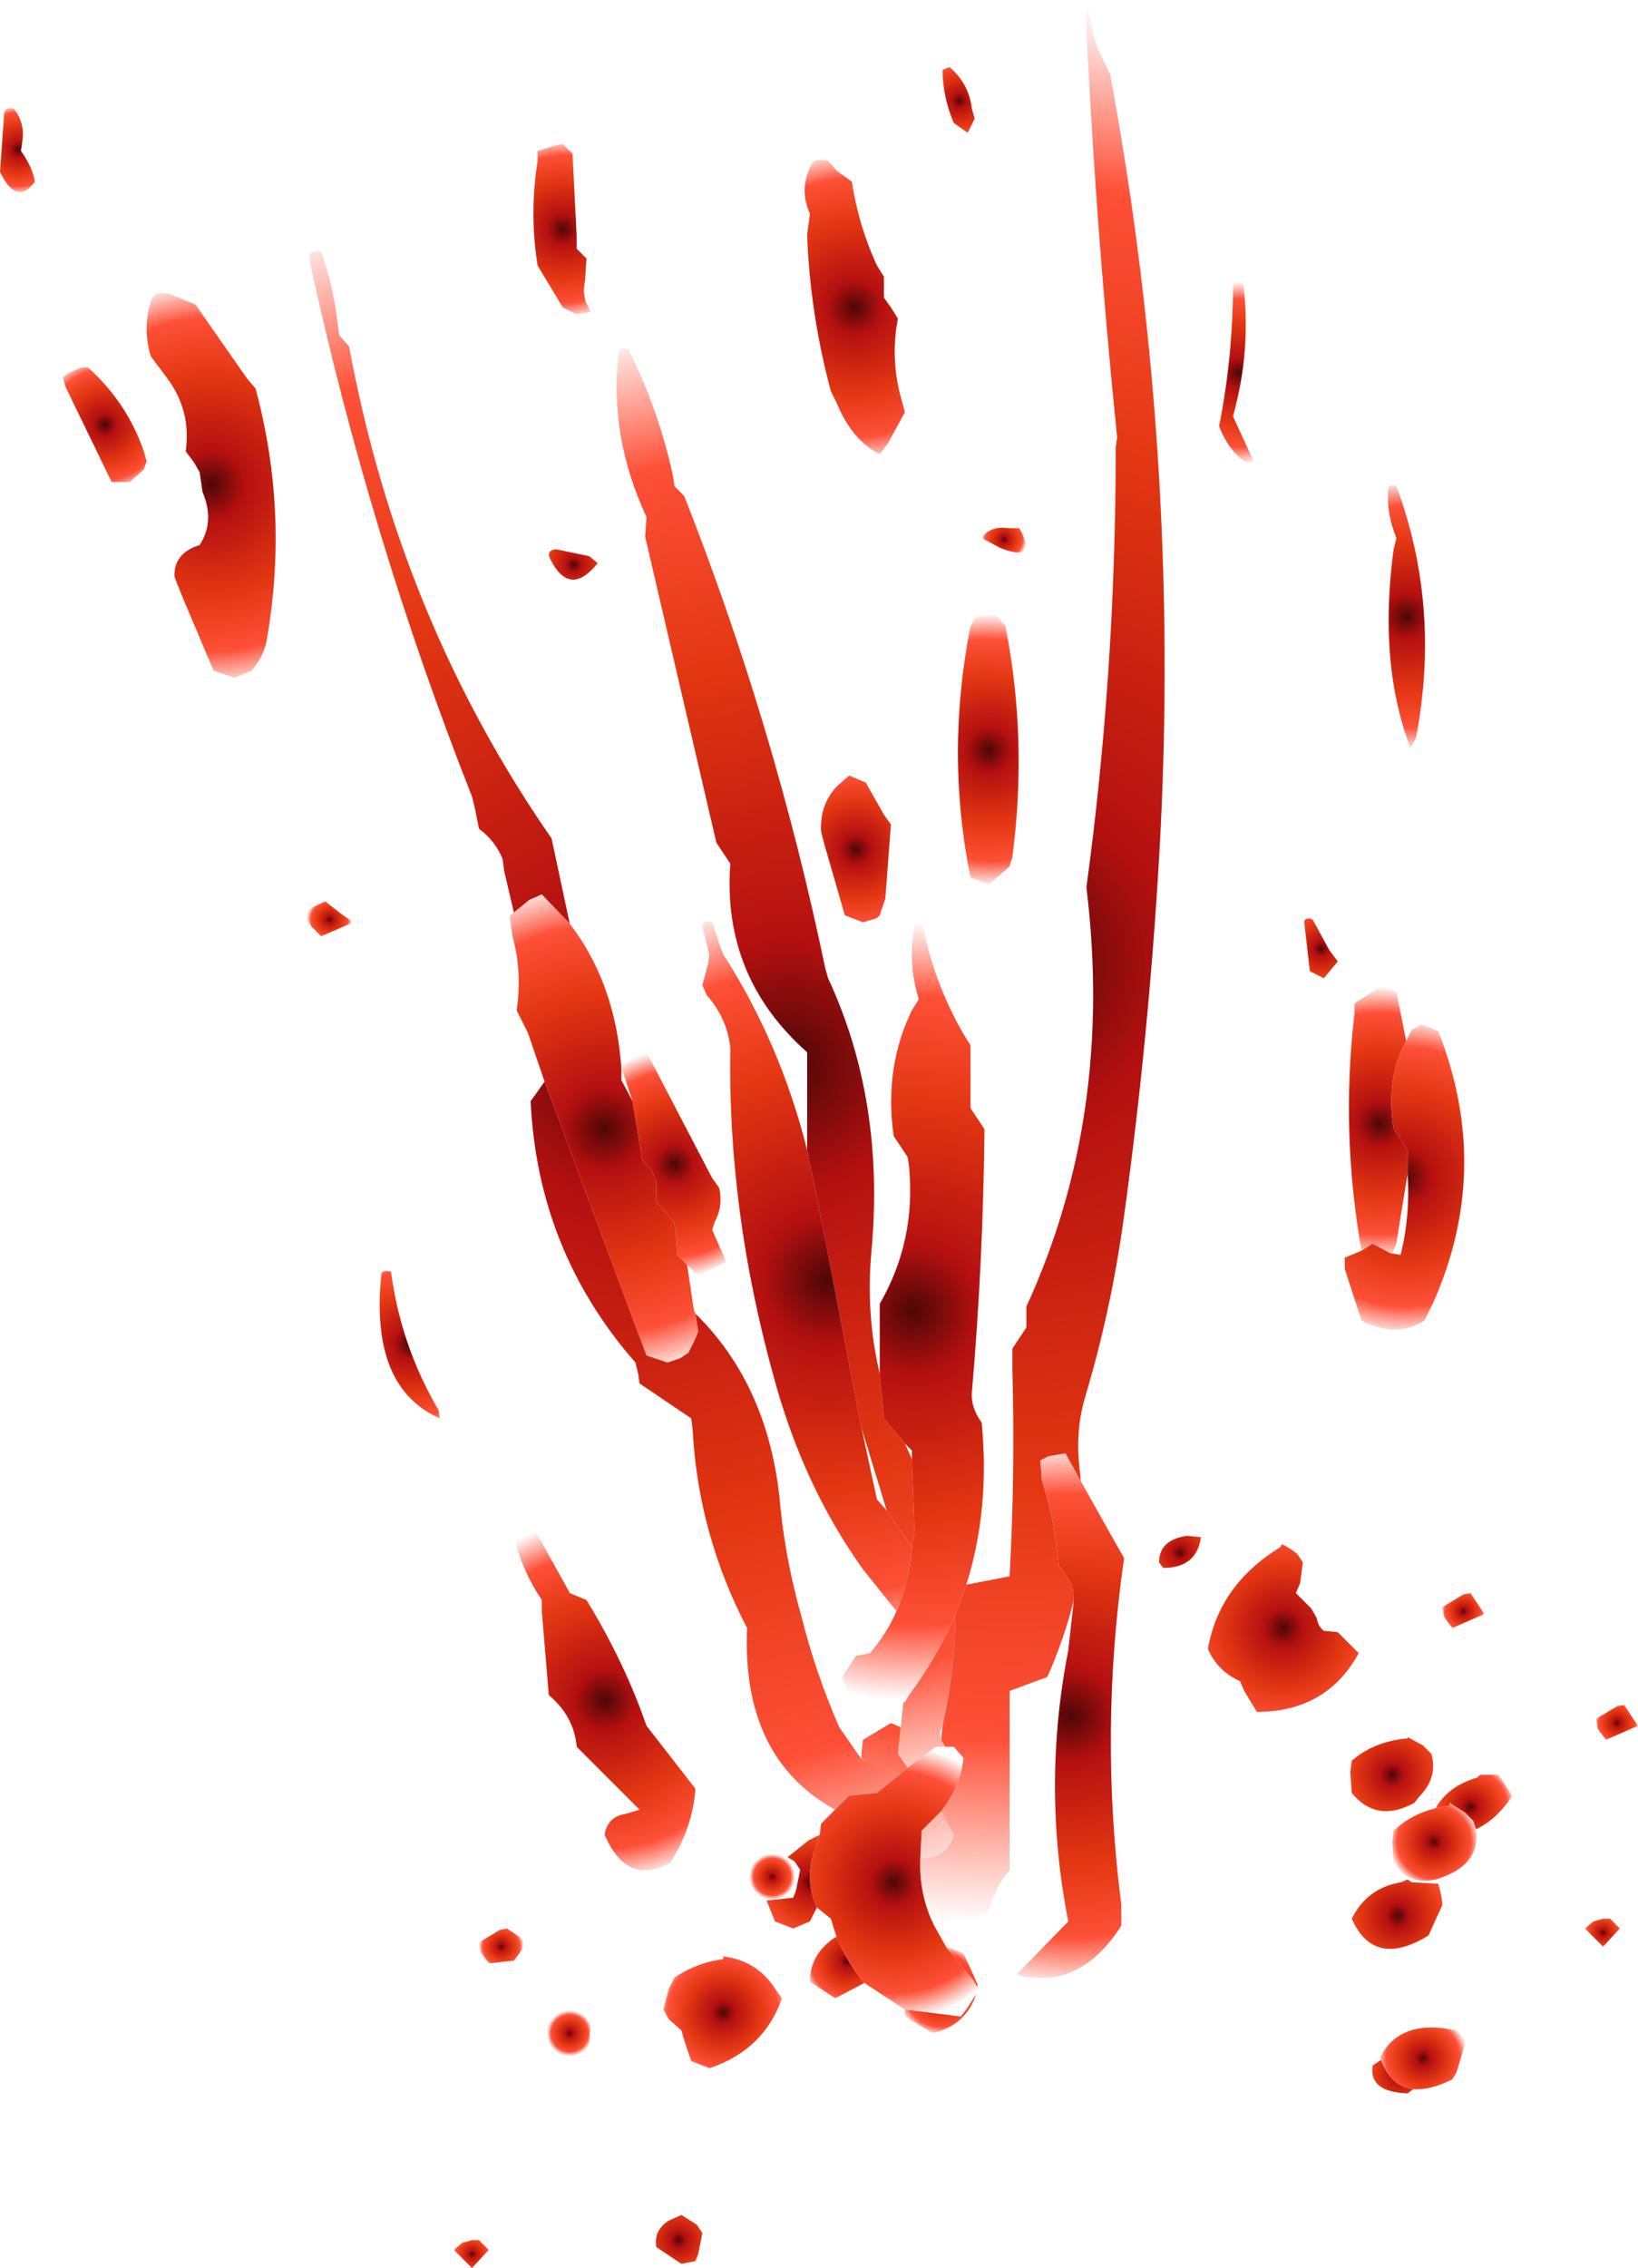 <?xml version="1.0" encoding="UTF-8" standalone="no"?>
<svg xmlns:xlink="http://www.w3.org/1999/xlink" height="81.15px" width="58.65px" xmlns="http://www.w3.org/2000/svg">
  <g transform="matrix(1.0, 0.0, 0.0, 1.0, 40.9, 97.65)">
    <path d="M3.6 -87.65 Q3.9 -85.35 3.35 -83.15 L3.25 -82.75 4.1 -80.9 Q3.2 -81.25 2.75 -82.4 3.25 -84.9 3.25 -87.5 3.25 -87.75 3.6 -87.65" fill="url(#gradient0)" fill-rule="evenodd" stroke="none"/>
    <path d="M9.1 -80.25 Q10.7 -75.95 9.8 -71.25 L9.6 -70.9 Q8.45 -73.9 9.0 -78.0 L9.1 -78.4 Q8.75 -79.25 8.8 -80.1 8.8 -80.35 9.1 -80.25" fill="url(#gradient1)" fill-rule="evenodd" stroke="none"/>
    <path d="M6.7 -63.65 L7.0 -63.25 6.5 -62.65 6.0 -62.9 5.8 -64.65 Q5.8 -64.85 6.1 -64.75 L6.7 -63.65" fill="url(#gradient2)" fill-rule="evenodd" stroke="none"/>
    <path d="M7.85 -52.9 Q7.1 -57.15 7.6 -61.4 L7.6 -61.75 8.45 -62.3 8.5 -62.4 9.1 -62.15 9.45 -60.4 Q8.7 -59.05 9.0 -57.25 L9.25 -56.9 9.5 -56.5 9.5 -55.75 9.5 -55.65 9.15 -53.5 9.1 -53.15 8.95 -52.8 8.9 -52.8 8.25 -53.15 7.85 -52.9" fill="url(#gradient3)" fill-rule="evenodd" stroke="none"/>
    <path d="M9.45 -60.4 L9.65 -60.8 10.0 -61.0 10.6 -60.75 Q12.55 -55.8 10.4 -51.0 L10.1 -50.4 Q9.05 -49.75 7.85 -50.4 L7.25 -52.25 7.25 -52.65 7.85 -52.9 8.25 -53.15 8.9 -52.8 8.95 -52.8 9.25 -52.75 Q9.6 -54.15 9.5 -55.65 L9.5 -55.75 9.5 -56.5 9.25 -56.9 9.0 -57.25 Q8.7 -59.05 9.45 -60.4" fill="url(#gradient4)" fill-rule="evenodd" stroke="none"/>
    <path d="M5.0 -42.4 Q5.3 -42.25 5.55 -42.05 L5.75 -41.75 5.65 -41.0 5.5 -40.65 6.05 -40.1 6.25 -39.75 Q6.3 -39.45 6.5 -39.3 L7.0 -39.25 7.75 -38.5 Q6.6 -36.4 4.1 -36.4 L3.65 -37.15 3.5 -37.5 Q2.7 -37.85 2.35 -38.65 2.75 -40.95 4.95 -42.3 L5.0 -42.4" fill="url(#gradient5)" fill-rule="evenodd" stroke="none"/>
    <path d="M0.75 -41.55 L0.6 -41.75 Q0.6 -42.55 1.6 -42.7 L2.1 -42.65 Q1.95 -41.55 0.75 -41.55" fill="url(#gradient6)" fill-rule="evenodd" stroke="none"/>
    <path d="M9.65 -30.3 L9.25 -30.3 9.5 -30.4 9.65 -30.3" fill="url(#gradient7)" fill-rule="evenodd" stroke="none"/>
    <path d="M10.5 -32.95 Q10.95 -33.75 12.0 -34.05 L12.1 -34.15 12.5 -34.15 12.75 -34.15 13.05 -33.7 13.25 -33.4 Q12.7 -32.55 11.95 -32.2 L11.85 -32.5 11.55 -32.8 11.0 -33.15 11.0 -33.05 10.5 -32.95" fill="url(#gradient8)" fill-rule="evenodd" stroke="none"/>
    <path d="M8.55 -23.95 Q8.9 -23.0 9.7 -22.9 L9.5 -22.75 Q8.1 -22.8 8.25 -23.75 L8.55 -23.95" fill="url(#gradient9)" fill-rule="evenodd" stroke="none"/>
    <path d="M8.55 -23.95 L8.5 -24.0 Q9.2 -25.45 11.25 -25.0 L11.6 -24.65 11.25 -23.5 11.1 -23.25 Q10.3 -22.85 9.7 -22.9 8.9 -23.0 8.55 -23.95" fill="url(#gradient10)" fill-rule="evenodd" stroke="none"/>
    <path d="M-6.3 -40.95 L-4.75 -41.25 Q-4.55 -44.9 -4.65 -48.65 L-4.65 -49.4 -4.15 -50.15 -4.15 -50.5 -4.15 -50.9 Q-1.0 -57.75 -2.0 -65.9 -0.95 -73.6 -0.95 -81.65 L-0.9 -82.0 Q-1.7 -89.85 -2.05 -97.65 L-1.9 -97.65 Q-1.9 -96.4 -1.35 -95.4 L-1.15 -95.0 Q1.5 -80.65 0.55 -66.1 0.15 -59.85 -0.7 -53.8 -1.15 -50.65 -2.05 -47.65 -2.4 -46.45 -2.25 -45.15 L-2.2 -44.65 -2.75 -45.65 -3.35 -45.55 -3.65 -45.4 -3.6 -44.7 Q-3.1 -43.15 -3.0 -41.65 L-2.7 -41.25 -2.5 -40.9 -2.45 -40.4 Q-2.8 -39.0 -3.4 -37.65 L-4.75 -37.15 -4.75 -31.15 -4.75 -30.75 Q-5.3 -30.1 -5.5 -29.25 -6.55 -28.6 -7.45 -28.75 -8.0 -29.85 -7.95 -31.15 -7.0 -31.15 -6.75 -32.0 L-7.2 -32.85 Q-6.5 -33.75 -6.4 -34.75 L-6.75 -35.15 -7.0 -35.15 -7.05 -35.15 -7.2 -35.4 -7.15 -35.9 Q-6.7 -37.9 -6.7 -39.85 L-6.3 -40.95 M-10.05 -34.7 L-10.05 -35.0 -10.0 -35.4 -9.0 -36.0 -8.65 -35.85 -8.75 -34.9 -8.4 -34.4 -8.7 -34.15 Q-9.3 -34.5 -10.0 -34.65 L-10.05 -34.7" fill="url(#gradient11)" fill-rule="evenodd" stroke="none"/>
    <path d="M-6.25 -92.9 L-6.75 -93.25 Q-7.15 -94.2 -7.15 -95.15 L-6.9 -95.25 Q-6.2 -94.65 -6.1 -93.75 L-6.0 -93.4 -6.25 -92.9" fill="url(#gradient12)" fill-rule="evenodd" stroke="none"/>
    <path d="M-9.25 -87.4 L-9.25 -87.0 -9.0 -86.65 -8.75 -86.25 Q-9.0 -84.95 -8.7 -83.65 L-8.5 -82.9 -9.1 -81.8 -9.4 -81.4 Q-10.4 -81.9 -10.95 -83.25 L-11.15 -83.65 Q-11.9 -86.45 -12.0 -89.25 L-11.9 -90.0 Q-12.3 -90.9 -11.85 -91.75 -11.75 -92.0 -11.25 -91.9 L-10.95 -91.55 -10.4 -91.15 Q-10.15 -89.55 -9.5 -88.15 L-9.25 -87.75 -9.25 -87.4" fill="url(#gradient13)" fill-rule="evenodd" stroke="none"/>
    <path d="M-19.95 -86.9 L-19.75 -86.5 -20.25 -86.4 -20.75 -86.65 -21.65 -88.15 Q-21.95 -90.0 -21.65 -91.9 L-21.65 -92.25 -21.0 -92.45 -20.75 -92.5 -20.4 -92.15 -20.25 -89.15 -20.25 -88.75 -19.9 -88.4 -19.95 -87.65 -20.0 -87.25 -19.95 -86.9" fill="url(#gradient14)" fill-rule="evenodd" stroke="none"/>
    <path d="M-8.65 -35.85 L-8.55 -36.75 -8.5 -36.75 -8.35 -37.0 Q-7.35 -38.35 -6.7 -39.85 -6.7 -37.9 -7.15 -35.9 L-7.25 -35.65 -7.2 -35.4 -7.05 -35.15 -7.4 -35.15 -8.4 -34.4 -8.75 -34.9 -8.65 -35.85 M-12.0 -56.5 L-12.0 -60.0 Q-15.05 -62.7 -14.75 -66.75 L-15.25 -67.5 -17.8 -78.45 -17.75 -79.15 Q-19.1 -82.05 -18.75 -85.0 -18.75 -85.25 -18.4 -85.15 -17.3 -82.95 -16.8 -80.6 L-16.75 -80.25 -16.4 -79.9 Q-13.15 -71.65 -11.35 -63.0 L-11.25 -62.65 Q-9.2 -58.25 -9.7 -52.85 -9.9 -50.6 -9.4 -48.5 L-9.25 -46.9 -8.5 -46.0 -8.25 -45.45 -8.25 -45.4 -8.15 -42.75 -8.25 -42.4 -8.25 -42.3 -9.15 -43.6 -10.05 -46.55 -11.45 -53.8 -12.0 -56.5" fill="url(#gradient15)" fill-rule="evenodd" stroke="none"/>
    <path d="M-19.5 -77.5 Q-20.5 -76.25 -21.2 -77.65 -21.35 -77.95 -21.0 -78.0 L-19.8 -77.75 -19.5 -77.5" fill="url(#gradient16)" fill-rule="evenodd" stroke="none"/>
    <path d="M-5.75 -78.4 Q-5.45 -78.85 -4.75 -78.75 L-4.4 -78.75 Q-3.7 -77.5 -5.1 -78.05 L-5.75 -78.4" fill="url(#gradient17)" fill-rule="evenodd" stroke="none"/>
    <path d="M-5.9 -75.6 L-5.25 -75.65 -4.9 -75.25 Q-4.1 -71.2 -4.65 -67.0 L-4.75 -66.65 -5.5 -66.0 -6.15 -66.25 Q-7.05 -70.7 -6.15 -75.25 L-6.0 -75.5 -5.9 -75.6" fill="url(#gradient18)" fill-rule="evenodd" stroke="none"/>
    <path d="M-11.0 -32.9 Q-14.35 -34.75 -14.15 -39.4 -15.9 -42.75 -16.1 -46.5 L-16.15 -46.9 -18.0 -48.15 -18.05 -48.5 -18.15 -48.9 Q-21.65 -52.9 -21.9 -58.25 L-21.4 -58.95 -17.75 -49.15 -17.0 -48.9 -16.55 -49.05 -16.25 -49.25 -16.05 -49.65 -15.9 -50.0 -16.0 -50.65 Q-13.3 -48.0 -12.95 -43.65 -12.75 -41.75 -12.2 -39.8 -11.7 -37.8 -10.85 -35.85 L-10.05 -34.7 -10.0 -34.65 Q-9.3 -34.5 -8.7 -34.15 L-9.5 -33.5 -10.5 -33.4 -11.0 -32.9 M-22.5 -65.0 L-22.85 -66.5 -22.9 -66.9 Q-23.15 -67.55 -23.75 -68.0 L-23.9 -68.75 -24.0 -69.15 Q-27.65 -78.4 -29.8 -88.25 -29.9 -88.75 -29.4 -88.65 -28.95 -87.35 -28.8 -86.0 L-28.75 -85.65 -28.4 -85.25 Q-26.6 -75.5 -21.15 -67.65 L-20.5 -64.6 -21.5 -65.65 -21.95 -65.45 -22.5 -65.0 M-7.2 -32.85 L-6.75 -32.0 Q-7.0 -31.15 -7.95 -31.15 L-7.9 -32.15 -7.6 -32.45 -7.2 -32.85" fill="url(#gradient19)" fill-rule="evenodd" stroke="none"/>
    <path d="M-34.9 -87.15 L-34.5 -87.0 -33.9 -86.75 -32.05 -84.1 -31.75 -83.75 Q-30.55 -79.3 -31.35 -74.75 -31.45 -74.15 -31.9 -73.65 L-32.5 -73.4 -33.25 -73.65 -34.35 -76.25 -34.65 -77.0 Q-34.7 -77.85 -33.75 -78.15 -33.2 -79.0 -33.65 -80.05 L-33.75 -80.75 -33.95 -81.1 -34.25 -81.5 Q-34.05 -82.95 -34.9 -84.1 L-35.5 -84.9 Q-35.8 -85.9 -35.5 -86.85 -35.4 -87.25 -34.9 -87.15" fill="url(#gradient20)" fill-rule="evenodd" stroke="none"/>
    <path d="M-39.65 -91.15 Q-40.3 -90.25 -40.9 -91.5 L-40.75 -93.6 Q-40.7 -93.85 -40.4 -93.75 -40.0 -93.25 -40.1 -92.6 L-40.15 -92.25 Q-39.75 -91.7 -39.65 -91.15" fill="url(#gradient21)" fill-rule="evenodd" stroke="none"/>
    <path d="M-35.75 -81.5 L-35.65 -81.15 -35.75 -80.85 -36.25 -80.4 -36.9 -80.4 -38.55 -83.8 -38.65 -84.15 -38.45 -84.3 -38.0 -84.5 -37.75 -84.5 Q-36.35 -83.25 -35.75 -81.5" fill="url(#gradient22)" fill-rule="evenodd" stroke="none"/>
    <path d="M-29.4 -64.15 L-29.75 -64.5 -30.0 -64.9 -29.9 -65.1 -29.25 -65.4 -28.75 -65.0 -28.25 -64.65 -29.4 -64.15" fill="url(#gradient23)" fill-rule="evenodd" stroke="none"/>
    <path d="M-21.4 -58.95 L-22.0 -60.7 -22.4 -61.5 Q-22.2 -62.9 -22.55 -64.15 L-22.65 -64.9 -22.5 -65.0 -21.95 -65.45 -21.5 -65.65 -20.5 -64.6 Q-18.85 -62.45 -18.65 -59.4 L-18.65 -59.0 -18.25 -58.25 -17.9 -56.15 -17.55 -55.75 -17.4 -55.4 -17.4 -55.0 -17.4 -54.65 -16.75 -53.9 -16.7 -53.5 -16.65 -52.75 -16.3 -52.4 -16.05 -50.75 -16.0 -50.65 -15.9 -50.0 -16.05 -49.65 -16.25 -49.25 -16.55 -49.05 -17.0 -48.9 -17.75 -49.15 -21.4 -58.95" fill="url(#gradient24)" fill-rule="evenodd" stroke="none"/>
    <path d="M-26.9 -52.15 Q-26.55 -49.5 -25.2 -47.2 L-25.15 -46.9 Q-27.65 -48.0 -27.25 -52.0 -27.25 -52.25 -26.9 -52.15" fill="url(#gradient25)" fill-rule="evenodd" stroke="none"/>
    <path d="M-9.25 -68.5 L-9.0 -68.15 -9.2 -65.5 -9.4 -64.9 -9.5 -64.8 -10.0 -64.65 -10.65 -64.9 -11.4 -67.5 -11.5 -67.9 Q-11.55 -68.85 -10.95 -69.5 L-10.5 -69.9 -9.9 -69.65 -9.25 -68.5" fill="url(#gradient26)" fill-rule="evenodd" stroke="none"/>
    <path d="M-8.55 -36.75 L-10.4 -36.9 -10.75 -37.65 -10.25 -38.4 -9.75 -38.5 Q-9.15 -39.2 -8.8 -40.0 -8.35 -41.05 -8.25 -42.3 L-8.25 -42.4 -8.15 -42.75 -8.25 -45.4 -8.25 -45.45 -8.25 -45.75 -8.5 -46.0 -9.25 -46.9 -9.4 -48.5 -9.4 -50.65 -9.4 -51.0 Q-8.1 -53.25 -8.35 -55.9 L-8.4 -56.25 -8.9 -57.0 Q-9.25 -59.45 -8.25 -61.5 L-8.0 -61.9 Q-8.45 -63.35 -8.1 -64.7 L-7.9 -64.75 Q-7.5 -62.55 -6.4 -60.65 L-6.15 -60.25 -6.15 -58.4 -6.15 -58.0 -5.65 -57.25 Q-5.7 -52.45 -6.1 -47.85 -6.15 -47.3 -5.75 -46.75 -5.45 -43.65 -6.3 -40.95 L-6.7 -39.85 Q-7.35 -38.35 -8.35 -37.0 L-8.5 -36.75 -8.55 -36.75" fill="url(#gradient27)" fill-rule="evenodd" stroke="none"/>
    <path d="M-8.8 -40.0 L-10.0 -41.5 Q-12.15 -44.5 -13.2 -48.4 -14.85 -54.35 -14.75 -60.15 -14.85 -61.2 -15.6 -62.05 L-15.75 -62.4 -15.55 -63.15 -15.5 -63.5 -15.75 -64.5 Q-15.75 -64.75 -15.4 -64.65 L-15.15 -63.9 -15.0 -63.5 Q-12.95 -60.3 -12.0 -56.5 L-11.45 -53.8 -10.05 -46.55 -9.5 -44.0 -9.15 -43.6 -8.25 -42.3 Q-8.35 -41.05 -8.8 -40.0" fill="url(#gradient28)" fill-rule="evenodd" stroke="none"/>
    <path d="M-18.25 -58.25 L-18.55 -59.15 -18.65 -59.5 -18.0 -59.95 -17.75 -60.0 -15.4 -55.5 -15.15 -55.15 Q-15.0 -54.5 -15.3 -53.95 L-15.4 -53.65 -15.05 -52.85 -14.9 -52.5 -15.9 -52.0 -16.3 -52.4 -16.65 -52.75 -16.7 -53.5 -16.75 -53.9 -17.4 -54.65 -17.4 -55.0 -17.4 -55.4 -17.55 -55.75 -17.9 -56.15 -18.25 -58.25" fill="url(#gradient29)" fill-rule="evenodd" stroke="none"/>
    <path d="M-2.2 -44.65 L-0.85 -42.25 -0.65 -41.9 Q-1.55 -35.7 -0.75 -29.5 L-0.75 -28.75 Q-2.25 -26.4 -4.5 -27.0 L-2.65 -28.9 Q-3.6 -33.75 -2.65 -38.6 L-2.45 -40.4 -2.5 -40.9 -2.7 -41.25 -3.0 -41.65 Q-3.1 -43.15 -3.6 -44.7 L-3.65 -45.4 -3.35 -45.55 -2.75 -45.65 -2.2 -44.65" fill="url(#gradient30)" fill-rule="evenodd" stroke="none"/>
    <path d="M-11.65 -29.4 L-11.9 -28.9 -12.5 -28.65 -13.15 -28.9 -13.45 -29.65 -12.5 -29.75 -12.4 -30.0 -12.25 -30.75 -12.45 -31.05 -12.7 -31.2 -11.95 -31.8 -11.55 -32.0 -11.65 -31.7 Q-12.15 -30.45 -11.65 -29.4" fill="url(#gradient31)" fill-rule="evenodd" stroke="none"/>
    <path d="M-18.0 -32.9 L-20.25 -35.15 Q-20.35 -36.25 -21.25 -37.0 L-21.5 -40.0 -21.5 -40.4 Q-22.2 -41.45 -22.5 -42.65 L-22.35 -42.8 -21.75 -42.9 -20.55 -40.75 -20.5 -40.65 -19.9 -40.4 Q-18.55 -38.2 -17.75 -35.9 L-16.0 -33.65 Q-16.1 -32.25 -16.9 -31.0 -18.45 -30.15 -19.25 -32.0 -19.15 -32.65 -18.5 -32.75 L-18.0 -32.9" fill="url(#gradient32)" fill-rule="evenodd" stroke="none"/>
    <path d="M-16.75 -26.9 Q-15.9 -27.45 -15.0 -27.55 L-15.0 -27.65 Q-13.8 -27.5 -13.15 -26.5 L-12.9 -26.15 Q-13.55 -24.3 -15.5 -23.65 L-16.15 -23.9 -16.4 -24.65 -16.5 -25.0 -16.95 -25.4 -17.15 -25.75 -16.95 -26.5 -16.75 -26.9" fill="url(#gradient33)" fill-rule="evenodd" stroke="none"/>
    <path d="M-9.95 -26.7 L-11.0 -26.15 -11.9 -26.75 Q-11.9 -27.7 -11.05 -28.3 L-10.95 -28.35 Q-10.55 -27.4 -9.95 -26.7" fill="url(#gradient34)" fill-rule="evenodd" stroke="none"/>
    <path d="M-7.0 -27.95 L-7.0 -28.0 -6.4 -27.75 -6.05 -27.0 -5.9 -26.65 -5.9 -26.55 -6.05 -26.8 -7.0 -27.95 M-5.95 -26.3 Q-6.3 -25.2 -7.5 -24.9 L-8.5 -25.5 -8.5 -25.75 -6.5 -25.5 -6.3 -25.75 -5.95 -26.3" fill="url(#gradient35)" fill-rule="evenodd" stroke="none"/>
    <path d="M12.05 -40.2 L12.25 -39.9 11.1 -39.4 10.8 -39.8 10.75 -40.15 11.5 -40.6 11.75 -40.65 12.05 -40.2" fill="url(#gradient36)" fill-rule="evenodd" stroke="none"/>
    <path d="M17.55 -36.2 L17.75 -35.9 16.6 -35.4 16.3 -35.8 16.25 -36.15 17.0 -36.6 17.25 -36.65 17.55 -36.2" fill="url(#gradient37)" fill-rule="evenodd" stroke="none"/>
    <path d="M17.1 -28.65 L16.5 -28.0 15.85 -28.65 16.15 -28.9 16.5 -29.0 16.75 -29.0 17.1 -28.65" fill="url(#gradient38)" fill-rule="evenodd" stroke="none"/>
    <path d="M9.65 -30.3 L10.6 -30.25 10.7 -29.85 10.75 -29.5 10.25 -28.4 Q8.3 -27.2 7.5 -29.0 8.05 -30.1 9.25 -30.3 L9.65 -30.3" fill="url(#gradient39)" fill-rule="evenodd" stroke="none"/>
    <path d="M9.5 -35.5 L10.05 -35.2 10.35 -34.9 Q10.6 -34.05 9.9 -33.35 L9.75 -33.15 Q8.4 -32.4 7.5 -33.5 L7.45 -34.25 7.5 -34.65 Q8.3 -35.35 9.5 -35.45 L9.5 -35.5" fill="url(#gradient40)" fill-rule="evenodd" stroke="none"/>
    <path d="M11.95 -32.2 Q12.15 -30.9 10.5 -30.4 9.5 -30.2 9.0 -31.0 L8.95 -31.75 9.0 -32.15 Q9.65 -32.75 10.5 -32.95 L11.0 -33.05 11.0 -33.15 11.55 -32.8 11.85 -32.5 11.95 -32.2" fill="url(#gradient41)" fill-rule="evenodd" stroke="none"/>
    <path d="M-13.45 -29.65 Q-14.1 -29.8 -14.25 -30.65 -13.9 -31.4 -13.0 -31.3 L-13.0 -31.4 -12.7 -31.2 -12.45 -31.05 -12.25 -30.75 -12.4 -30.0 -12.5 -29.75 -13.45 -29.65" fill="url(#gradient42)" fill-rule="evenodd" stroke="none"/>
    <path d="M-7.45 -28.75 L-7.0 -27.95 -6.05 -26.8 -5.9 -26.55 -5.9 -26.5 -5.95 -26.3 -6.3 -25.75 -6.5 -25.5 -8.5 -25.75 -9.95 -26.7 Q-10.55 -27.4 -10.95 -28.35 L-11.15 -29.0 -11.65 -29.4 Q-12.15 -30.45 -11.65 -31.7 L-11.55 -32.0 -11.5 -32.4 -11.0 -32.9 -10.5 -33.4 -9.5 -33.5 -8.7 -34.15 -8.4 -34.4 -7.4 -35.15 -7.05 -35.15 -7.0 -35.15 -6.75 -35.15 -6.4 -34.75 Q-6.5 -33.75 -7.2 -32.85 L-7.6 -32.45 -7.9 -32.15 -7.95 -31.15 Q-8.0 -29.85 -7.45 -28.75" fill="url(#gradient43)" fill-rule="evenodd" stroke="none"/>
    <path d="M-19.75 -25.25 L-19.8 -24.5 -19.9 -24.15 -20.5 -23.9 -21.05 -24.2 -21.25 -24.5 -21.3 -25.25 -21.15 -25.65 -20.55 -25.8 -20.5 -25.9 -19.95 -25.55 -19.75 -25.25" fill="url(#gradient44)" fill-rule="evenodd" stroke="none"/>
    <path d="M-23.4 -17.15 L-24.0 -16.5 -24.65 -17.15 -24.35 -17.4 -24.0 -17.5 -23.75 -17.5 -23.4 -17.15" fill="url(#gradient45)" fill-rule="evenodd" stroke="none"/>
    <path d="M-22.15 -28.25 L-22.2 -27.9 -22.5 -27.5 -23.4 -27.4 -23.7 -27.8 -23.75 -28.15 -23.0 -28.6 -22.75 -28.65 -22.15 -28.25" fill="url(#gradient46)" fill-rule="evenodd" stroke="none"/>
    <path d="M-15.95 -18.05 L-15.75 -17.75 -15.9 -17.0 -16.0 -16.75 -16.5 -16.65 -17.4 -17.25 Q-17.5 -17.85 -16.95 -18.2 L-16.5 -18.4 -15.95 -18.05" fill="url(#gradient47)" fill-rule="evenodd" stroke="none"/>
  </g>
  <defs>
    <radialGradient cx="0" cy="0" gradientTransform="matrix(0.004, 0.0, 0.0, 0.004, 3.45, -84.3)" gradientUnits="userSpaceOnUse" id="gradient0" r="819.2" spreadMethod="pad">
      <stop offset="0.0" stop-color="#4e0707"/>
      <stop offset="0.165" stop-color="#b41010"/>
      <stop offset="0.529" stop-color="#e23612"/>
      <stop offset="0.808" stop-color="#fd5037"/>
      <stop offset="1.0" stop-color="#fd5037" stop-opacity="0.0"/>
    </radialGradient>
    <radialGradient cx="0" cy="0" gradientTransform="matrix(0.006, 0.0, 0.0, 0.006, 9.45, -75.6)" gradientUnits="userSpaceOnUse" id="gradient1" r="819.2" spreadMethod="pad">
      <stop offset="0.0" stop-color="#4e0707"/>
      <stop offset="0.165" stop-color="#b41010"/>
      <stop offset="0.529" stop-color="#e23612"/>
      <stop offset="0.808" stop-color="#fd5037"/>
      <stop offset="1.0" stop-color="#fd5037" stop-opacity="0.0"/>
    </radialGradient>
    <radialGradient cx="0" cy="0" gradientTransform="matrix(0.002, 0.0, 0.0, 0.002, 6.4, -63.7)" gradientUnits="userSpaceOnUse" id="gradient2" r="819.2" spreadMethod="pad">
      <stop offset="0.0" stop-color="#4e0707"/>
      <stop offset="0.165" stop-color="#b41010"/>
      <stop offset="0.529" stop-color="#e23612"/>
      <stop offset="0.808" stop-color="#fd5037"/>
      <stop offset="1.0" stop-color="#fd5037" stop-opacity="0.0"/>
    </radialGradient>
    <radialGradient cx="0" cy="0" gradientTransform="matrix(0.006, 0.0, 0.0, 0.006, 8.5, -57.45)" gradientUnits="userSpaceOnUse" id="gradient3" r="819.2" spreadMethod="pad">
      <stop offset="0.0" stop-color="#4e0707"/>
      <stop offset="0.165" stop-color="#b41010"/>
      <stop offset="0.529" stop-color="#e23612"/>
      <stop offset="0.808" stop-color="#fd5037"/>
      <stop offset="1.0" stop-color="#fd5037" stop-opacity="0.0"/>
    </radialGradient>
    <radialGradient cx="0" cy="0" gradientTransform="matrix(0.007, 0.0, 0.0, 0.007, 9.4, -55.55)" gradientUnits="userSpaceOnUse" id="gradient4" r="819.2" spreadMethod="pad">
      <stop offset="0.0" stop-color="#4e0707"/>
      <stop offset="0.165" stop-color="#b41010"/>
      <stop offset="0.529" stop-color="#e23612"/>
      <stop offset="0.808" stop-color="#fd5037"/>
      <stop offset="1.0" stop-color="#fd5037" stop-opacity="0.0"/>
    </radialGradient>
    <radialGradient cx="0" cy="0" gradientTransform="matrix(0.005, 0.0, 0.0, 0.005, 5.05, -39.4)" gradientUnits="userSpaceOnUse" id="gradient5" r="819.2" spreadMethod="pad">
      <stop offset="0.0" stop-color="#4e0707"/>
      <stop offset="0.165" stop-color="#b41010"/>
      <stop offset="0.529" stop-color="#e23612"/>
      <stop offset="0.808" stop-color="#fd5037"/>
      <stop offset="1.0" stop-color="#fd5037" stop-opacity="0.0"/>
    </radialGradient>
    <radialGradient cx="0" cy="0" gradientTransform="matrix(0.002, 0.0, 0.0, 0.002, 1.35, -42.1)" gradientUnits="userSpaceOnUse" id="gradient6" r="819.2" spreadMethod="pad">
      <stop offset="0.0" stop-color="#4e0707"/>
      <stop offset="0.165" stop-color="#b41010"/>
      <stop offset="0.529" stop-color="#e23612"/>
      <stop offset="0.808" stop-color="#fd5037"/>
      <stop offset="1.0" stop-color="#fd5037" stop-opacity="0.0"/>
    </radialGradient>
    <radialGradient cx="0" cy="0" gradientTransform="matrix(0.002, 0.0, 0.0, 0.002, 9.4, -29.5)" gradientUnits="userSpaceOnUse" id="gradient7" r="819.2" spreadMethod="pad">
      <stop offset="0.0" stop-color="#4e0707"/>
      <stop offset="0.165" stop-color="#b41010"/>
      <stop offset="0.529" stop-color="#e23612"/>
      <stop offset="0.808" stop-color="#fd5037"/>
      <stop offset="1.0" stop-color="#fd5037" stop-opacity="0.0"/>
    </radialGradient>
    <radialGradient cx="0" cy="0" gradientTransform="matrix(0.002, 0.0, 0.0, 0.002, 11.75, -33.0)" gradientUnits="userSpaceOnUse" id="gradient8" r="819.2" spreadMethod="pad">
      <stop offset="0.0" stop-color="#4e0707"/>
      <stop offset="0.165" stop-color="#b41010"/>
      <stop offset="0.529" stop-color="#e23612"/>
      <stop offset="0.808" stop-color="#fd5037"/>
      <stop offset="1.0" stop-color="#fd5037" stop-opacity="0.0"/>
    </radialGradient>
    <radialGradient cx="0" cy="0" gradientTransform="matrix(0.002, 0.0, 0.0, 0.002, 9.25, -23.45)" gradientUnits="userSpaceOnUse" id="gradient9" r="819.2" spreadMethod="pad">
      <stop offset="0.0" stop-color="#4e0707"/>
      <stop offset="0.165" stop-color="#b41010"/>
      <stop offset="0.529" stop-color="#e23612"/>
      <stop offset="0.808" stop-color="#fd5037"/>
      <stop offset="1.0" stop-color="#fd5037" stop-opacity="0.0"/>
    </radialGradient>
    <radialGradient cx="0" cy="0" gradientTransform="matrix(0.002, 0.0, 0.0, 0.002, 10.05, -24.0)" gradientUnits="userSpaceOnUse" id="gradient10" r="819.2" spreadMethod="pad">
      <stop offset="0.0" stop-color="#4e0707"/>
      <stop offset="0.165" stop-color="#b41010"/>
      <stop offset="0.529" stop-color="#e23612"/>
      <stop offset="0.808" stop-color="#fd5037"/>
      <stop offset="1.0" stop-color="#fd5037" stop-opacity="0.0"/>
    </radialGradient>
    <radialGradient cx="0" cy="0" gradientTransform="matrix(0.042, 0.0, 0.0, 0.042, -4.65, -63.2)" gradientUnits="userSpaceOnUse" id="gradient11" r="819.2" spreadMethod="pad">
      <stop offset="0.0" stop-color="#4e0707"/>
      <stop offset="0.165" stop-color="#b41010"/>
      <stop offset="0.529" stop-color="#e23612"/>
      <stop offset="0.808" stop-color="#fd5037"/>
      <stop offset="1.0" stop-color="#fd5037" stop-opacity="0.0"/>
    </radialGradient>
    <radialGradient cx="0" cy="0" gradientTransform="matrix(0.002, 0.0, 0.0, 0.002, -6.55, -94.05)" gradientUnits="userSpaceOnUse" id="gradient12" r="819.2" spreadMethod="pad">
      <stop offset="0.0" stop-color="#4e0707"/>
      <stop offset="0.165" stop-color="#b41010"/>
      <stop offset="0.529" stop-color="#e23612"/>
      <stop offset="0.808" stop-color="#fd5037"/>
      <stop offset="1.0" stop-color="#fd5037" stop-opacity="0.0"/>
    </radialGradient>
    <radialGradient cx="0" cy="0" gradientTransform="matrix(0.007, 0.0, 0.0, 0.007, -10.3, -86.65)" gradientUnits="userSpaceOnUse" id="gradient13" r="819.2" spreadMethod="pad">
      <stop offset="0.0" stop-color="#4e0707"/>
      <stop offset="0.165" stop-color="#b41010"/>
      <stop offset="0.529" stop-color="#e23612"/>
      <stop offset="0.808" stop-color="#fd5037"/>
      <stop offset="1.0" stop-color="#fd5037" stop-opacity="0.0"/>
    </radialGradient>
    <radialGradient cx="0" cy="0" gradientTransform="matrix(0.004, 0.0, 0.0, 0.004, -20.75, -89.45)" gradientUnits="userSpaceOnUse" id="gradient14" r="819.2" spreadMethod="pad">
      <stop offset="0.0" stop-color="#4e0707"/>
      <stop offset="0.165" stop-color="#b41010"/>
      <stop offset="0.529" stop-color="#e23612"/>
      <stop offset="0.808" stop-color="#fd5037"/>
      <stop offset="1.0" stop-color="#fd5037" stop-opacity="0.0"/>
    </radialGradient>
    <radialGradient cx="0" cy="0" gradientTransform="matrix(0.033, 0.0, 0.0, 0.033, -12.65, -59.55)" gradientUnits="userSpaceOnUse" id="gradient15" r="819.2" spreadMethod="pad">
      <stop offset="0.0" stop-color="#4e0707"/>
      <stop offset="0.165" stop-color="#b41010"/>
      <stop offset="0.529" stop-color="#e23612"/>
      <stop offset="0.808" stop-color="#fd5037"/>
      <stop offset="1.0" stop-color="#fd5037" stop-opacity="0.0"/>
    </radialGradient>
    <radialGradient cx="0" cy="0" gradientTransform="matrix(0.002, 0.0, 0.0, 0.002, -20.35, -77.45)" gradientUnits="userSpaceOnUse" id="gradient16" r="819.2" spreadMethod="pad">
      <stop offset="0.0" stop-color="#4e0707"/>
      <stop offset="0.165" stop-color="#b41010"/>
      <stop offset="0.529" stop-color="#e23612"/>
      <stop offset="0.808" stop-color="#fd5037"/>
      <stop offset="1.0" stop-color="#fd5037" stop-opacity="0.0"/>
    </radialGradient>
    <radialGradient cx="0" cy="0" gradientTransform="matrix(0.001, 0.0, 0.0, 0.001, -4.95, -78.35)" gradientUnits="userSpaceOnUse" id="gradient17" r="819.2" spreadMethod="pad">
      <stop offset="0.0" stop-color="#4e0707"/>
      <stop offset="0.165" stop-color="#b41010"/>
      <stop offset="0.529" stop-color="#e23612"/>
      <stop offset="0.808" stop-color="#fd5037"/>
      <stop offset="1.0" stop-color="#fd5037" stop-opacity="0.0"/>
    </radialGradient>
    <radialGradient cx="0" cy="0" gradientTransform="matrix(0.006, 0.0, 0.0, 0.006, -5.5, -70.8)" gradientUnits="userSpaceOnUse" id="gradient18" r="819.2" spreadMethod="pad">
      <stop offset="0.0" stop-color="#4e0707"/>
      <stop offset="0.165" stop-color="#b41010"/>
      <stop offset="0.529" stop-color="#e23612"/>
      <stop offset="0.808" stop-color="#fd5037"/>
      <stop offset="1.0" stop-color="#fd5037" stop-opacity="0.0"/>
    </radialGradient>
    <radialGradient cx="0" cy="0" gradientTransform="matrix(0.039, 0.0, 0.0, 0.039, -18.3, -59.9)" gradientUnits="userSpaceOnUse" id="gradient19" r="819.2" spreadMethod="pad">
      <stop offset="0.0" stop-color="#4e0707"/>
      <stop offset="0.165" stop-color="#b41010"/>
      <stop offset="0.529" stop-color="#e23612"/>
      <stop offset="0.808" stop-color="#fd5037"/>
      <stop offset="1.0" stop-color="#fd5037" stop-opacity="0.0"/>
    </radialGradient>
    <radialGradient cx="0" cy="0" gradientTransform="matrix(0.009, 0.0, 0.0, 0.009, -33.35, -80.3)" gradientUnits="userSpaceOnUse" id="gradient20" r="819.2" spreadMethod="pad">
      <stop offset="0.0" stop-color="#4e0707"/>
      <stop offset="0.165" stop-color="#b41010"/>
      <stop offset="0.529" stop-color="#e23612"/>
      <stop offset="0.808" stop-color="#fd5037"/>
      <stop offset="1.0" stop-color="#fd5037" stop-opacity="0.0"/>
    </radialGradient>
    <radialGradient cx="0" cy="0" gradientTransform="matrix(0.002, 0.0, 0.0, 0.002, -40.25, -92.3)" gradientUnits="userSpaceOnUse" id="gradient21" r="819.2" spreadMethod="pad">
      <stop offset="0.0" stop-color="#4e0707"/>
      <stop offset="0.165" stop-color="#b41010"/>
      <stop offset="0.529" stop-color="#e23612"/>
      <stop offset="0.808" stop-color="#fd5037"/>
      <stop offset="1.0" stop-color="#fd5037" stop-opacity="0.0"/>
    </radialGradient>
    <radialGradient cx="0" cy="0" gradientTransform="matrix(0.003, 0.0, 0.0, 0.003, -37.15, -82.45)" gradientUnits="userSpaceOnUse" id="gradient22" r="819.2" spreadMethod="pad">
      <stop offset="0.0" stop-color="#4e0707"/>
      <stop offset="0.165" stop-color="#b41010"/>
      <stop offset="0.529" stop-color="#e23612"/>
      <stop offset="0.808" stop-color="#fd5037"/>
      <stop offset="1.0" stop-color="#fd5037" stop-opacity="0.0"/>
    </radialGradient>
    <radialGradient cx="0" cy="0" gradientTransform="matrix(0.001, 0.0, 0.0, 0.001, -29.1, -64.75)" gradientUnits="userSpaceOnUse" id="gradient23" r="819.2" spreadMethod="pad">
      <stop offset="0.0" stop-color="#4e0707"/>
      <stop offset="0.165" stop-color="#b41010"/>
      <stop offset="0.529" stop-color="#e23612"/>
      <stop offset="0.808" stop-color="#fd5037"/>
      <stop offset="1.0" stop-color="#fd5037" stop-opacity="0.0"/>
    </radialGradient>
    <radialGradient cx="0" cy="0" gradientTransform="matrix(0.011, 0.0, 0.0, 0.011, -19.25, -57.25)" gradientUnits="userSpaceOnUse" id="gradient24" r="819.2" spreadMethod="pad">
      <stop offset="0.0" stop-color="#4e0707"/>
      <stop offset="0.165" stop-color="#b41010"/>
      <stop offset="0.529" stop-color="#e23612"/>
      <stop offset="0.808" stop-color="#fd5037"/>
      <stop offset="1.0" stop-color="#fd5037" stop-opacity="0.0"/>
    </radialGradient>
    <radialGradient cx="0" cy="0" gradientTransform="matrix(0.004, 0.0, 0.0, 0.004, -26.25, -49.55)" gradientUnits="userSpaceOnUse" id="gradient25" r="819.2" spreadMethod="pad">
      <stop offset="0.0" stop-color="#4e0707"/>
      <stop offset="0.165" stop-color="#b41010"/>
      <stop offset="0.529" stop-color="#e23612"/>
      <stop offset="0.808" stop-color="#fd5037"/>
      <stop offset="1.0" stop-color="#fd5037" stop-opacity="0.0"/>
    </radialGradient>
    <radialGradient cx="0" cy="0" gradientTransform="matrix(0.004, 0.0, 0.0, 0.004, -10.25, -67.25)" gradientUnits="userSpaceOnUse" id="gradient26" r="819.2" spreadMethod="pad">
      <stop offset="0.0" stop-color="#4e0707"/>
      <stop offset="0.165" stop-color="#b41010"/>
      <stop offset="0.529" stop-color="#e23612"/>
      <stop offset="0.808" stop-color="#fd5037"/>
      <stop offset="1.0" stop-color="#fd5037" stop-opacity="0.0"/>
    </radialGradient>
    <radialGradient cx="0" cy="0" gradientTransform="matrix(0.017, 0.0, 0.0, 0.017, -8.2, -50.75)" gradientUnits="userSpaceOnUse" id="gradient27" r="819.2" spreadMethod="pad">
      <stop offset="0.0" stop-color="#4e0707"/>
      <stop offset="0.165" stop-color="#b41010"/>
      <stop offset="0.529" stop-color="#e23612"/>
      <stop offset="0.808" stop-color="#fd5037"/>
      <stop offset="1.0" stop-color="#fd5037" stop-opacity="0.0"/>
    </radialGradient>
    <radialGradient cx="0" cy="0" gradientTransform="matrix(0.017, 0.0, 0.0, 0.017, -11.3, -51.85)" gradientUnits="userSpaceOnUse" id="gradient28" r="819.2" spreadMethod="pad">
      <stop offset="0.0" stop-color="#4e0707"/>
      <stop offset="0.165" stop-color="#b41010"/>
      <stop offset="0.529" stop-color="#e23612"/>
      <stop offset="0.808" stop-color="#fd5037"/>
      <stop offset="1.0" stop-color="#fd5037" stop-opacity="0.0"/>
    </radialGradient>
    <radialGradient cx="0" cy="0" gradientTransform="matrix(0.005, 0.0, 0.0, 0.005, -16.75, -56.0)" gradientUnits="userSpaceOnUse" id="gradient29" r="819.2" spreadMethod="pad">
      <stop offset="0.0" stop-color="#4e0707"/>
      <stop offset="0.165" stop-color="#b41010"/>
      <stop offset="0.529" stop-color="#e23612"/>
      <stop offset="0.808" stop-color="#fd5037"/>
      <stop offset="1.0" stop-color="#fd5037" stop-opacity="0.0"/>
    </radialGradient>
    <radialGradient cx="0" cy="0" gradientTransform="matrix(0.012, 0.0, 0.0, 0.012, -2.55, -36.25)" gradientUnits="userSpaceOnUse" id="gradient30" r="819.2" spreadMethod="pad">
      <stop offset="0.0" stop-color="#4e0707"/>
      <stop offset="0.165" stop-color="#b41010"/>
      <stop offset="0.529" stop-color="#e23612"/>
      <stop offset="0.808" stop-color="#fd5037"/>
      <stop offset="1.0" stop-color="#fd5037" stop-opacity="0.0"/>
    </radialGradient>
    <radialGradient cx="0" cy="0" gradientTransform="matrix(0.003, 0.0, 0.0, 0.003, -11.85, -30.3)" gradientUnits="userSpaceOnUse" id="gradient31" r="819.2" spreadMethod="pad">
      <stop offset="0.0" stop-color="#4e0707"/>
      <stop offset="0.165" stop-color="#b41010"/>
      <stop offset="0.529" stop-color="#e23612"/>
      <stop offset="0.808" stop-color="#fd5037"/>
      <stop offset="1.0" stop-color="#fd5037" stop-opacity="0.0"/>
    </radialGradient>
    <radialGradient cx="0" cy="0" gradientTransform="matrix(0.008, 0.0, 0.0, 0.008, -19.25, -36.8)" gradientUnits="userSpaceOnUse" id="gradient32" r="819.2" spreadMethod="pad">
      <stop offset="0.0" stop-color="#4e0707"/>
      <stop offset="0.165" stop-color="#b41010"/>
      <stop offset="0.529" stop-color="#e23612"/>
      <stop offset="0.808" stop-color="#fd5037"/>
      <stop offset="1.0" stop-color="#fd5037" stop-opacity="0.0"/>
    </radialGradient>
    <radialGradient cx="0" cy="0" gradientTransform="matrix(0.003, 0.0, 0.0, 0.003, -15.0, -25.65)" gradientUnits="userSpaceOnUse" id="gradient33" r="819.2" spreadMethod="pad">
      <stop offset="0.0" stop-color="#4e0707"/>
      <stop offset="0.165" stop-color="#b41010"/>
      <stop offset="0.529" stop-color="#e23612"/>
      <stop offset="0.808" stop-color="#fd5037"/>
      <stop offset="1.0" stop-color="#fd5037" stop-opacity="0.0"/>
    </radialGradient>
    <radialGradient cx="0" cy="0" gradientTransform="matrix(0.002, 0.0, 0.0, 0.002, -10.55, -27.5)" gradientUnits="userSpaceOnUse" id="gradient34" r="819.2" spreadMethod="pad">
      <stop offset="0.0" stop-color="#4e0707"/>
      <stop offset="0.165" stop-color="#b41010"/>
      <stop offset="0.529" stop-color="#e23612"/>
      <stop offset="0.808" stop-color="#fd5037"/>
      <stop offset="1.0" stop-color="#fd5037" stop-opacity="0.0"/>
    </radialGradient>
    <radialGradient cx="0" cy="0" gradientTransform="matrix(0.002, 0.0, 0.0, 0.002, -7.2, -26.45)" gradientUnits="userSpaceOnUse" id="gradient35" r="819.2" spreadMethod="pad">
      <stop offset="0.0" stop-color="#4e0707"/>
      <stop offset="0.165" stop-color="#b41010"/>
      <stop offset="0.529" stop-color="#e23612"/>
      <stop offset="0.808" stop-color="#fd5037"/>
      <stop offset="1.0" stop-color="#fd5037" stop-opacity="0.0"/>
    </radialGradient>
    <radialGradient cx="0" cy="0" gradientTransform="matrix(0.001, 0.0, 0.0, 0.001, 11.5, -40.0)" gradientUnits="userSpaceOnUse" id="gradient36" r="819.2" spreadMethod="pad">
      <stop offset="0.0" stop-color="#4e0707"/>
      <stop offset="0.165" stop-color="#b41010"/>
      <stop offset="0.529" stop-color="#e23612"/>
      <stop offset="0.808" stop-color="#fd5037"/>
      <stop offset="1.0" stop-color="#fd5037" stop-opacity="0.0"/>
    </radialGradient>
    <radialGradient cx="0" cy="0" gradientTransform="matrix(0.001, 0.0, 0.0, 0.001, 17.0, -36.0)" gradientUnits="userSpaceOnUse" id="gradient37" r="819.2" spreadMethod="pad">
      <stop offset="0.0" stop-color="#4e0707"/>
      <stop offset="0.165" stop-color="#b41010"/>
      <stop offset="0.529" stop-color="#e23612"/>
      <stop offset="0.808" stop-color="#fd5037"/>
      <stop offset="1.0" stop-color="#fd5037" stop-opacity="0.0"/>
    </radialGradient>
    <radialGradient cx="0" cy="0" gradientTransform="matrix(9.0E-4, 0.0, 0.0, 9.0E-4, 16.5, -28.5)" gradientUnits="userSpaceOnUse" id="gradient38" r="819.2" spreadMethod="pad">
      <stop offset="0.0" stop-color="#4e0707"/>
      <stop offset="0.165" stop-color="#b41010"/>
      <stop offset="0.529" stop-color="#e23612"/>
      <stop offset="0.808" stop-color="#fd5037"/>
      <stop offset="1.0" stop-color="#fd5037" stop-opacity="0.0"/>
    </radialGradient>
    <radialGradient cx="0" cy="0" gradientTransform="matrix(0.003, 0.0, 0.0, 0.003, 9.15, -29.1)" gradientUnits="userSpaceOnUse" id="gradient39" r="819.2" spreadMethod="pad">
      <stop offset="0.0" stop-color="#4e0707"/>
      <stop offset="0.165" stop-color="#b41010"/>
      <stop offset="0.529" stop-color="#e23612"/>
      <stop offset="0.808" stop-color="#fd5037"/>
      <stop offset="1.0" stop-color="#fd5037" stop-opacity="0.0"/>
    </radialGradient>
    <radialGradient cx="0" cy="0" gradientTransform="matrix(0.003, 0.0, 0.0, 0.003, 8.95, -34.15)" gradientUnits="userSpaceOnUse" id="gradient40" r="819.2" spreadMethod="pad">
      <stop offset="0.0" stop-color="#4e0707"/>
      <stop offset="0.165" stop-color="#b41010"/>
      <stop offset="0.529" stop-color="#e23612"/>
      <stop offset="0.808" stop-color="#fd5037"/>
      <stop offset="1.0" stop-color="#fd5037" stop-opacity="0.0"/>
    </radialGradient>
    <radialGradient cx="0" cy="0" gradientTransform="matrix(0.002, 0.0, 0.0, 0.002, 10.45, -31.75)" gradientUnits="userSpaceOnUse" id="gradient41" r="819.2" spreadMethod="pad">
      <stop offset="0.0" stop-color="#4e0707"/>
      <stop offset="0.165" stop-color="#b41010"/>
      <stop offset="0.529" stop-color="#e23612"/>
      <stop offset="0.808" stop-color="#fd5037"/>
      <stop offset="1.0" stop-color="#fd5037" stop-opacity="0.0"/>
    </radialGradient>
    <radialGradient cx="0" cy="0" gradientTransform="matrix(0.001, 0.0, 0.0, 0.001, -13.25, -30.5)" gradientUnits="userSpaceOnUse" id="gradient42" r="819.2" spreadMethod="pad">
      <stop offset="0.0" stop-color="#4e0707"/>
      <stop offset="0.165" stop-color="#b41010"/>
      <stop offset="0.529" stop-color="#e23612"/>
      <stop offset="0.808" stop-color="#fd5037"/>
      <stop offset="1.0" stop-color="#fd5037" stop-opacity="0.0"/>
    </radialGradient>
    <radialGradient cx="0" cy="0" gradientTransform="matrix(0.006, 0.0, 0.0, 0.006, -8.9, -30.3)" gradientUnits="userSpaceOnUse" id="gradient43" r="819.2" spreadMethod="pad">
      <stop offset="0.0" stop-color="#4e0707"/>
      <stop offset="0.165" stop-color="#b41010"/>
      <stop offset="0.529" stop-color="#e23612"/>
      <stop offset="0.808" stop-color="#fd5037"/>
      <stop offset="1.0" stop-color="#fd5037" stop-opacity="0.0"/>
    </radialGradient>
    <radialGradient cx="0" cy="0" gradientTransform="matrix(0.001, 0.0, 0.0, 0.001, -20.5, -24.9)" gradientUnits="userSpaceOnUse" id="gradient44" r="819.2" spreadMethod="pad">
      <stop offset="0.0" stop-color="#4e0707"/>
      <stop offset="0.165" stop-color="#b41010"/>
      <stop offset="0.529" stop-color="#e23612"/>
      <stop offset="0.808" stop-color="#fd5037"/>
      <stop offset="1.0" stop-color="#fd5037" stop-opacity="0.0"/>
    </radialGradient>
    <radialGradient cx="0" cy="0" gradientTransform="matrix(9.0E-4, 0.0, 0.0, 9.0E-4, -24.0, -17.0)" gradientUnits="userSpaceOnUse" id="gradient45" r="819.2" spreadMethod="pad">
      <stop offset="0.0" stop-color="#4e0707"/>
      <stop offset="0.165" stop-color="#b41010"/>
      <stop offset="0.529" stop-color="#e23612"/>
      <stop offset="0.808" stop-color="#fd5037"/>
      <stop offset="1.0" stop-color="#fd5037" stop-opacity="0.0"/>
    </radialGradient>
    <radialGradient cx="0" cy="0" gradientTransform="matrix(0.001, 0.0, 0.0, 0.001, -22.95, -28.0)" gradientUnits="userSpaceOnUse" id="gradient46" r="819.2" spreadMethod="pad">
      <stop offset="0.0" stop-color="#4e0707"/>
      <stop offset="0.165" stop-color="#b41010"/>
      <stop offset="0.529" stop-color="#e23612"/>
      <stop offset="0.808" stop-color="#fd5037"/>
      <stop offset="1.0" stop-color="#fd5037" stop-opacity="0.0"/>
    </radialGradient>
    <radialGradient cx="0" cy="0" gradientTransform="matrix(0.002, 0.0, 0.0, 0.002, -16.6, -17.5)" gradientUnits="userSpaceOnUse" id="gradient47" r="819.2" spreadMethod="pad">
      <stop offset="0.0" stop-color="#4e0707"/>
      <stop offset="0.165" stop-color="#b41010"/>
      <stop offset="0.529" stop-color="#e23612"/>
      <stop offset="0.808" stop-color="#fd5037"/>
      <stop offset="1.0" stop-color="#fd5037" stop-opacity="0.0"/>
    </radialGradient>
  </defs>
</svg>
